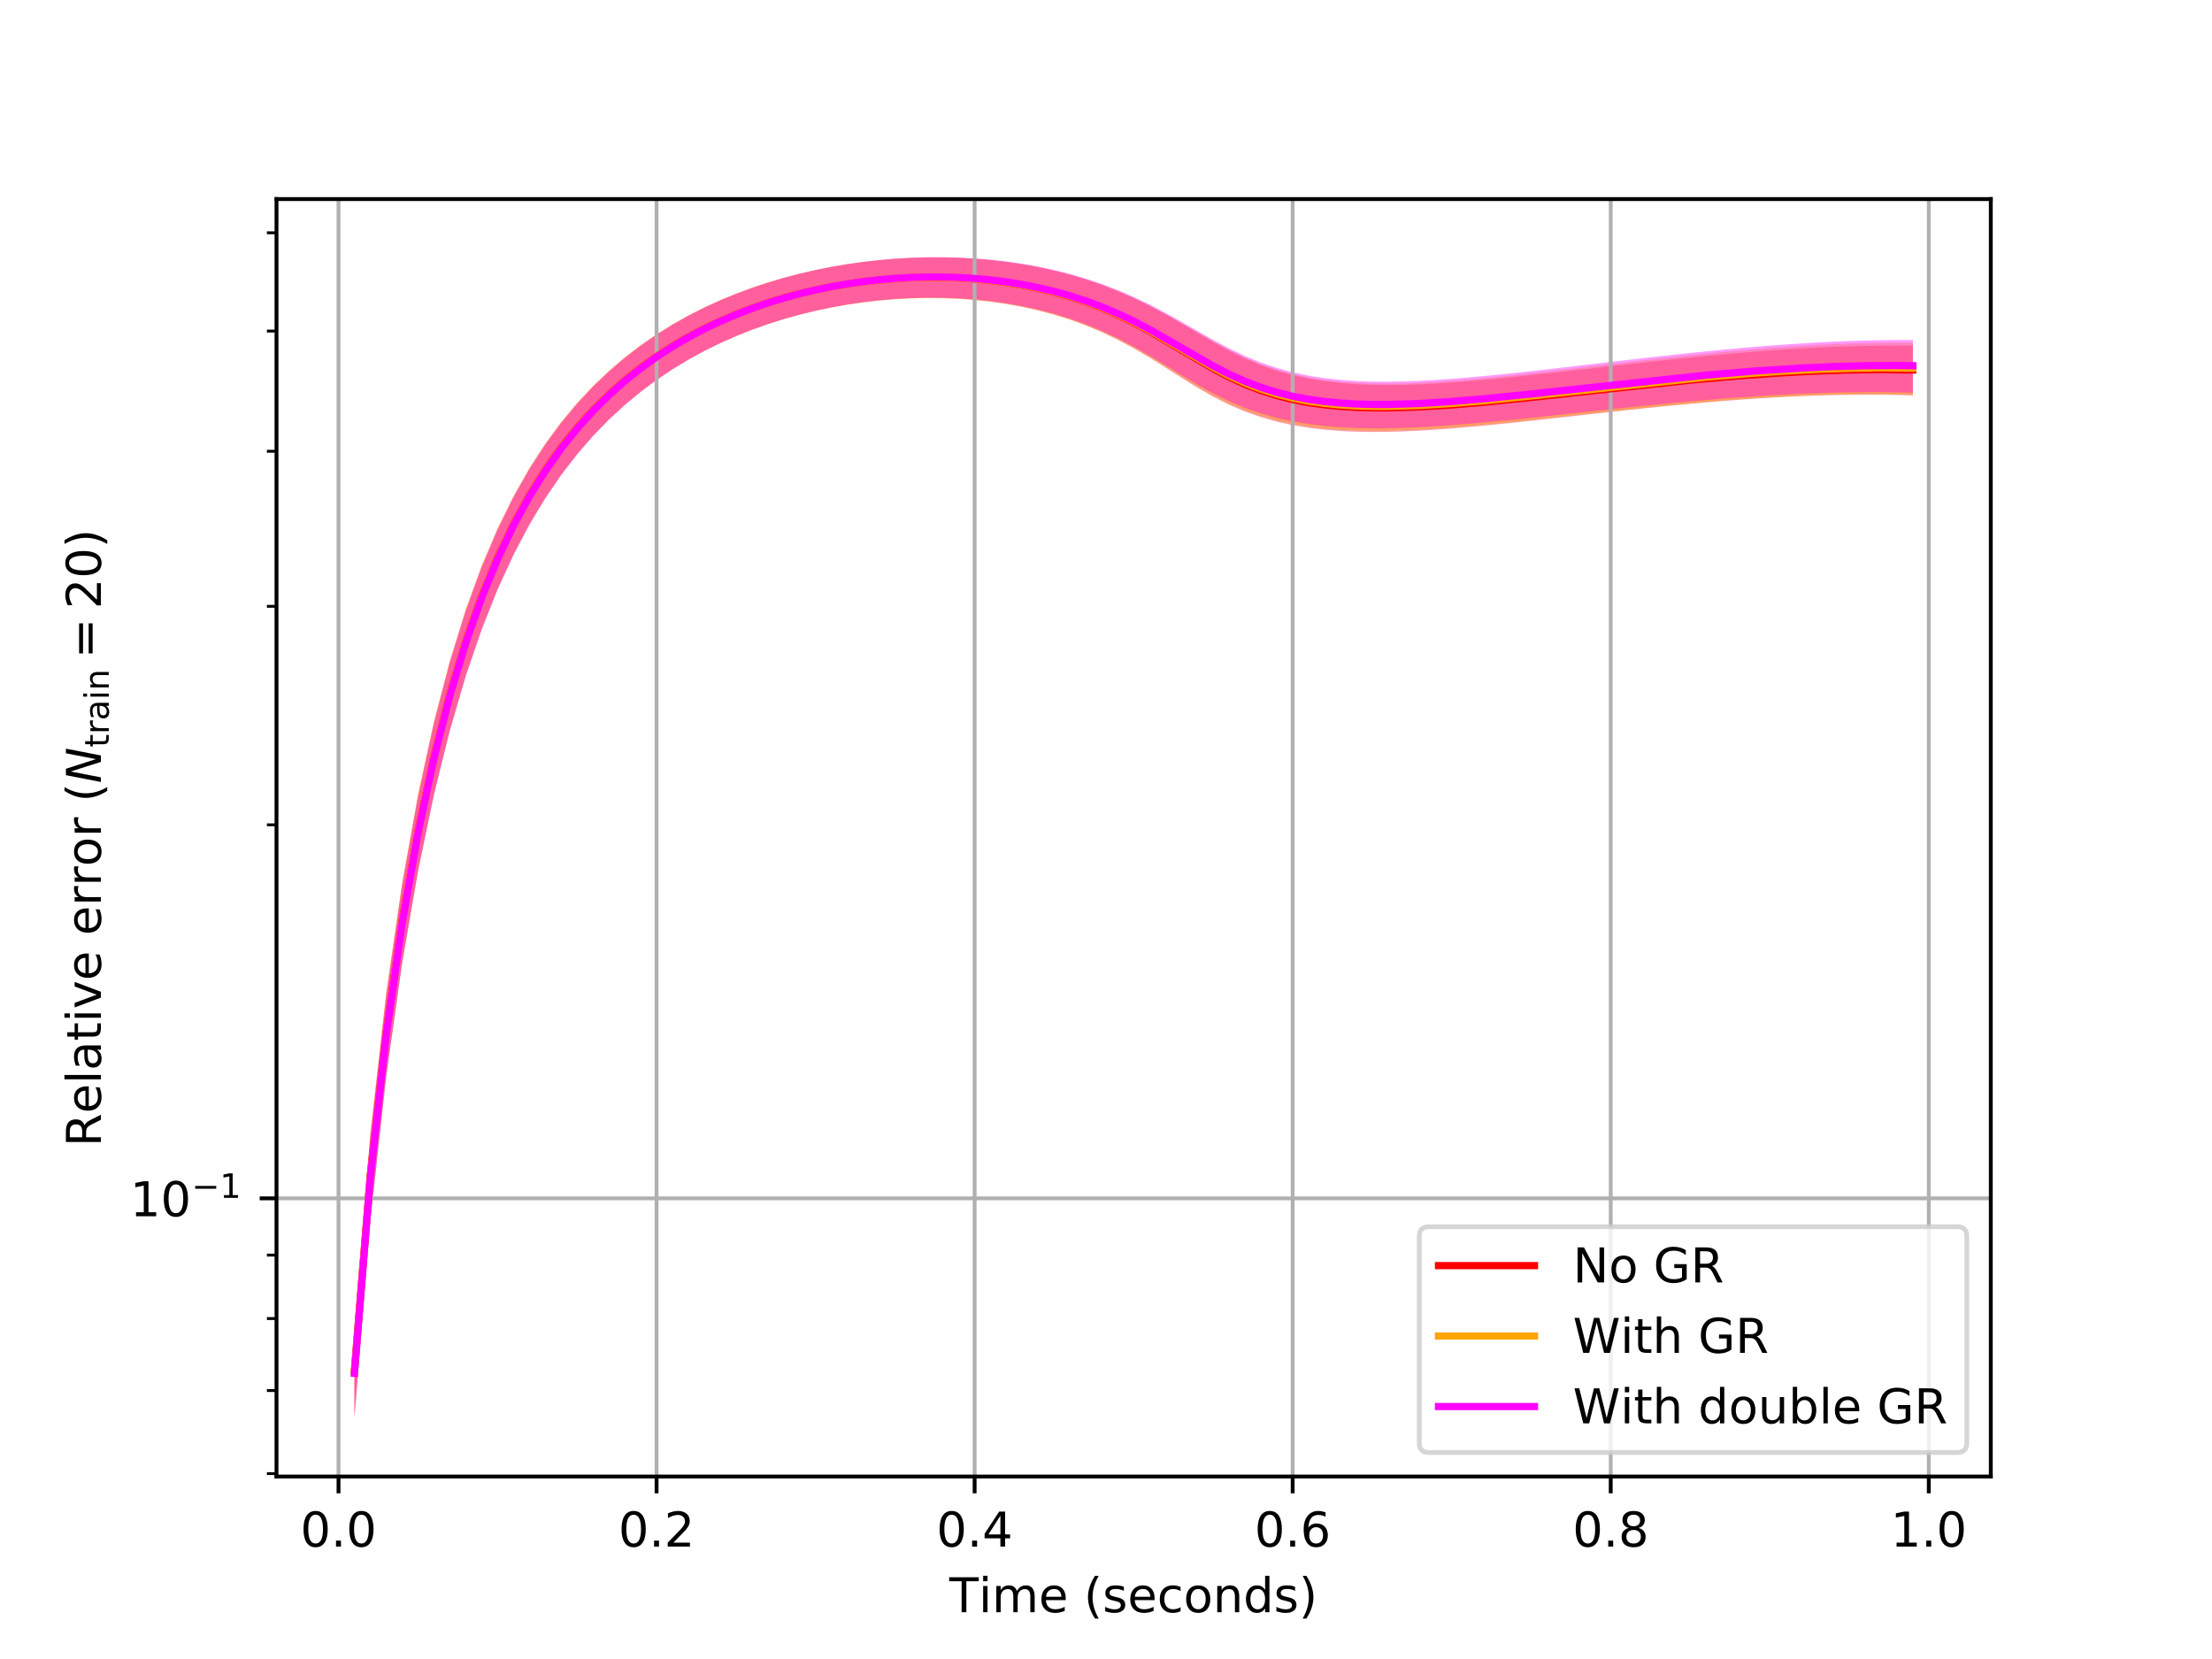<?xml version="1.0" encoding="utf-8" standalone="no"?>
<!DOCTYPE svg PUBLIC "-//W3C//DTD SVG 1.1//EN"
  "http://www.w3.org/Graphics/SVG/1.1/DTD/svg11.dtd">
<!-- Created with matplotlib (https://matplotlib.org/) -->
<svg height="345.6pt" version="1.1" viewBox="0 0 460.8 345.6" width="460.8pt" xmlns="http://www.w3.org/2000/svg" xmlns:xlink="http://www.w3.org/1999/xlink">
 <defs>
  <style type="text/css">
*{stroke-linecap:butt;stroke-linejoin:round;white-space:pre;}
  </style>
 </defs>
 <g id="figure_1">
  <g id="patch_1">
   <path d="M 0 345.6 
L 460.8 345.6 
L 460.8 0 
L 0 0 
z
" style="fill:#ffffff;"/>
  </g>
  <g id="axes_1">
   <g id="patch_2">
    <path d="M 57.6 307.584 
L 414.72 307.584 
L 414.72 41.472 
L 57.6 41.472 
z
" style="fill:#ffffff;"/>
   </g>
   <g id="PolyCollection_1">
    <path clip-path="url(#p61aeb0c134)" d="M 73.833 276.676 
L 73.833 295.055 
L 77.146 253.928 
L 80.458 223.925 
L 83.771 200.387 
L 87.084 181.23 
L 90.397 165.324 
L 93.71 151.96 
L 97.022 140.631 
L 100.335 130.957 
L 103.648 122.638 
L 106.961 115.436 
L 110.274 109.163 
L 113.586 103.666 
L 116.899 98.823 
L 120.212 94.536 
L 123.525 90.724 
L 126.838 87.322 
L 130.15 84.275 
L 133.463 81.54 
L 136.776 79.08 
L 140.089 76.863 
L 143.402 74.863 
L 146.714 73.06 
L 150.027 71.435 
L 153.34 69.972 
L 156.653 68.66 
L 159.966 67.487 
L 163.278 66.444 
L 166.591 65.524 
L 169.904 64.722 
L 173.217 64.03 
L 176.53 63.447 
L 179.842 62.969 
L 183.155 62.594 
L 186.468 62.319 
L 189.781 62.146 
L 193.094 62.075 
L 196.406 62.106 
L 199.719 62.243 
L 203.032 62.488 
L 206.345 62.847 
L 209.658 63.325 
L 212.97 63.93 
L 216.283 64.67 
L 219.596 65.554 
L 222.909 66.595 
L 226.222 67.804 
L 229.534 69.193 
L 232.847 70.772 
L 236.16 72.54 
L 239.473 74.482 
L 242.786 76.552 
L 246.098 78.668 
L 249.411 80.725 
L 252.724 82.623 
L 256.037 84.296 
L 259.35 85.716 
L 262.662 86.886 
L 265.975 87.825 
L 269.288 88.557 
L 272.601 89.11 
L 275.914 89.507 
L 279.226 89.771 
L 282.539 89.921 
L 285.852 89.975 
L 289.165 89.948 
L 292.478 89.851 
L 295.79 89.696 
L 299.103 89.492 
L 302.416 89.249 
L 305.729 88.972 
L 309.042 88.668 
L 312.354 88.342 
L 315.667 88 
L 318.98 87.645 
L 322.293 87.282 
L 325.606 86.914 
L 328.918 86.543 
L 332.231 86.174 
L 335.544 85.808 
L 338.857 85.449 
L 342.17 85.098 
L 345.482 84.758 
L 348.795 84.43 
L 352.108 84.118 
L 355.421 83.823 
L 358.734 83.546 
L 362.046 83.291 
L 365.359 83.058 
L 368.672 82.85 
L 371.985 82.667 
L 375.298 82.513 
L 378.61 82.389 
L 381.923 82.296 
L 385.236 82.236 
L 388.549 82.212 
L 391.862 82.225 
L 395.174 82.278 
L 398.487 82.374 
L 398.487 72.031 
L 398.487 72.031 
L 395.174 72.003 
L 391.862 72.016 
L 388.549 72.066 
L 385.236 72.152 
L 381.923 72.27 
L 378.61 72.42 
L 375.298 72.598 
L 371.985 72.803 
L 368.672 73.033 
L 365.359 73.286 
L 362.046 73.561 
L 358.734 73.854 
L 355.421 74.165 
L 352.108 74.492 
L 348.795 74.833 
L 345.482 75.185 
L 342.17 75.547 
L 338.857 75.916 
L 335.544 76.291 
L 332.231 76.668 
L 328.918 77.047 
L 325.606 77.422 
L 322.293 77.793 
L 318.98 78.155 
L 315.667 78.504 
L 312.354 78.838 
L 309.042 79.15 
L 305.729 79.436 
L 302.416 79.689 
L 299.103 79.903 
L 295.79 80.07 
L 292.478 80.18 
L 289.165 80.221 
L 285.852 80.182 
L 282.539 80.046 
L 279.226 79.797 
L 275.914 79.415 
L 272.601 78.876 
L 269.288 78.156 
L 265.975 77.23 
L 262.662 76.076 
L 259.35 74.684 
L 256.037 73.064 
L 252.724 71.256 
L 249.411 69.332 
L 246.098 67.383 
L 242.786 65.495 
L 239.473 63.727 
L 236.16 62.111 
L 232.847 60.659 
L 229.534 59.369 
L 226.222 58.234 
L 222.909 57.246 
L 219.596 56.394 
L 216.283 55.67 
L 212.97 55.066 
L 209.658 54.575 
L 206.345 54.19 
L 203.032 53.908 
L 199.719 53.723 
L 196.406 53.633 
L 193.094 53.635 
L 189.781 53.73 
L 186.468 53.915 
L 183.155 54.191 
L 179.842 54.559 
L 176.53 55.021 
L 173.217 55.578 
L 169.904 56.234 
L 166.591 56.992 
L 163.278 57.857 
L 159.966 58.834 
L 156.653 59.931 
L 153.34 61.156 
L 150.027 62.518 
L 146.714 64.03 
L 143.402 65.706 
L 140.089 67.563 
L 136.776 69.621 
L 133.463 71.904 
L 130.15 74.44 
L 126.838 77.265 
L 123.525 80.42 
L 120.212 83.956 
L 116.899 87.934 
L 113.586 92.431 
L 110.274 97.541 
L 106.961 103.381 
L 103.648 110.099 
L 100.335 117.882 
L 97.022 126.965 
L 93.71 137.651 
L 90.397 150.334 
L 87.084 165.533 
L 83.771 183.987 
L 80.458 206.852 
L 77.146 236.203 
L 73.833 276.676 
z
" style="fill:#ff0000;fill-opacity:0.4;"/>
   </g>
   <g id="PolyCollection_2">
    <path clip-path="url(#p61aeb0c134)" d="M 73.833 277.028 
L 73.833 295.288 
L 77.146 254.155 
L 80.458 224.145 
L 83.771 200.598 
L 87.084 181.432 
L 90.397 165.518 
L 93.71 152.144 
L 97.022 140.806 
L 100.335 131.123 
L 103.648 122.795 
L 106.961 115.585 
L 110.274 109.304 
L 113.586 103.8 
L 116.899 98.95 
L 120.212 94.655 
L 123.525 90.837 
L 126.838 87.428 
L 130.15 84.376 
L 133.463 81.635 
L 136.776 79.168 
L 140.089 76.946 
L 143.402 74.941 
L 146.714 73.132 
L 150.027 71.501 
L 153.34 70.033 
L 156.653 68.716 
L 159.966 67.537 
L 163.278 66.489 
L 166.591 65.564 
L 169.904 64.756 
L 173.217 64.059 
L 176.53 63.47 
L 179.842 62.986 
L 183.155 62.605 
L 186.468 62.325 
L 189.781 62.145 
L 193.094 62.067 
L 196.406 62.091 
L 199.719 62.22 
L 203.032 62.458 
L 206.345 62.808 
L 209.658 63.278 
L 212.97 63.873 
L 216.283 64.602 
L 219.596 65.475 
L 222.909 66.503 
L 226.222 67.697 
L 229.534 69.07 
L 232.847 70.628 
L 236.16 72.372 
L 239.473 74.285 
L 242.786 76.32 
L 246.098 78.399 
L 249.411 80.419 
L 252.724 82.288 
L 256.037 83.939 
L 259.35 85.347 
L 262.662 86.511 
L 265.975 87.45 
L 269.288 88.186 
L 272.601 88.746 
L 275.914 89.152 
L 279.226 89.426 
L 282.539 89.588 
L 285.852 89.653 
L 289.165 89.637 
L 292.478 89.553 
L 295.79 89.41 
L 299.103 89.218 
L 302.416 88.986 
L 305.729 88.721 
L 309.042 88.428 
L 312.354 88.114 
L 315.667 87.783 
L 318.98 87.439 
L 322.293 87.086 
L 325.606 86.727 
L 328.918 86.367 
L 332.231 86.007 
L 335.544 85.65 
L 338.857 85.3 
L 342.17 84.957 
L 345.482 84.624 
L 348.795 84.304 
L 352.108 83.999 
L 355.421 83.709 
L 358.734 83.439 
L 362.046 83.188 
L 365.359 82.959 
L 368.672 82.754 
L 371.985 82.574 
L 375.298 82.421 
L 378.61 82.296 
L 381.923 82.202 
L 385.236 82.139 
L 388.549 82.111 
L 391.862 82.117 
L 395.174 82.162 
L 398.487 82.247 
L 398.487 71.388 
L 398.487 71.388 
L 395.174 71.376 
L 391.862 71.403 
L 388.549 71.467 
L 385.236 71.566 
L 381.923 71.697 
L 378.61 71.858 
L 375.298 72.047 
L 371.985 72.263 
L 368.672 72.503 
L 365.359 72.766 
L 362.046 73.05 
L 358.734 73.353 
L 355.421 73.673 
L 352.108 74.008 
L 348.795 74.357 
L 345.482 74.718 
L 342.17 75.088 
L 338.857 75.466 
L 335.544 75.849 
L 332.231 76.235 
L 328.918 76.622 
L 325.606 77.006 
L 322.293 77.385 
L 318.98 77.755 
L 315.667 78.114 
L 312.354 78.456 
L 309.042 78.778 
L 305.729 79.073 
L 302.416 79.337 
L 299.103 79.561 
L 295.79 79.738 
L 292.478 79.858 
L 289.165 79.91 
L 285.852 79.882 
L 282.539 79.757 
L 279.226 79.519 
L 275.914 79.148 
L 272.601 78.62 
L 269.288 77.91 
L 265.975 76.995 
L 262.662 75.853 
L 259.35 74.474 
L 256.037 72.868 
L 252.724 71.077 
L 249.411 69.172 
L 246.098 67.244 
L 242.786 65.375 
L 239.473 63.625 
L 236.16 62.024 
L 232.847 60.584 
L 229.534 59.304 
L 226.222 58.178 
L 222.909 57.197 
L 219.596 56.352 
L 216.283 55.634 
L 212.97 55.035 
L 209.658 54.549 
L 206.345 54.169 
L 203.032 53.891 
L 199.719 53.711 
L 196.406 53.625 
L 193.094 53.632 
L 189.781 53.731 
L 186.468 53.921 
L 183.155 54.202 
L 179.842 54.575 
L 176.53 55.042 
L 173.217 55.604 
L 169.904 56.265 
L 166.591 57.028 
L 163.278 57.899 
L 159.966 58.882 
L 156.653 59.984 
L 153.34 61.214 
L 150.027 62.583 
L 146.714 64.101 
L 143.402 65.783 
L 140.089 67.647 
L 136.776 69.711 
L 133.463 72.001 
L 130.15 74.545 
L 126.838 77.378 
L 123.525 80.542 
L 120.212 84.086 
L 116.899 88.074 
L 113.586 92.581 
L 110.274 97.702 
L 106.961 103.553 
L 103.648 110.284 
L 100.335 118.08 
L 97.022 127.178 
L 93.71 137.881 
L 90.397 150.58 
L 87.084 165.798 
L 83.771 184.273 
L 80.458 207.16 
L 77.146 236.531 
L 73.833 277.028 
z
" style="fill:#ffa500;fill-opacity:0.4;"/>
   </g>
   <g id="PolyCollection_3">
    <path clip-path="url(#p61aeb0c134)" d="M 73.833 277.444 
L 73.833 295.488 
L 77.146 254.339 
L 80.458 224.315 
L 83.771 200.753 
L 87.084 181.573 
L 90.397 165.645 
L 93.71 152.258 
L 97.022 140.908 
L 100.335 131.213 
L 103.648 122.875 
L 106.961 115.655 
L 110.274 109.365 
L 113.586 103.852 
L 116.899 98.995 
L 120.212 94.694 
L 123.525 90.869 
L 126.838 87.454 
L 130.15 84.396 
L 133.463 81.65 
L 136.776 79.178 
L 140.089 76.951 
L 143.402 74.941 
L 146.714 73.128 
L 150.027 71.492 
L 153.34 70.02 
L 156.653 68.697 
L 159.966 67.514 
L 163.278 66.461 
L 166.591 65.532 
L 169.904 64.718 
L 173.217 64.017 
L 176.53 63.423 
L 179.842 62.933 
L 183.155 62.546 
L 186.468 62.261 
L 189.781 62.075 
L 193.094 61.991 
L 196.406 62.01 
L 199.719 62.133 
L 203.032 62.364 
L 206.345 62.707 
L 209.658 63.169 
L 212.97 63.757 
L 216.283 64.477 
L 219.596 65.341 
L 222.909 66.359 
L 226.222 67.542 
L 229.534 68.901 
L 232.847 70.443 
L 236.16 72.168 
L 239.473 74.058 
L 242.786 76.066 
L 246.098 78.115 
L 249.411 80.105 
L 252.724 81.947 
L 256.037 83.575 
L 259.35 84.965 
L 262.662 86.116 
L 265.975 87.044 
L 269.288 87.774 
L 272.601 88.328 
L 275.914 88.731 
L 279.226 89.003 
L 282.539 89.163 
L 285.852 89.228 
L 289.165 89.213 
L 292.478 89.128 
L 295.79 88.987 
L 299.103 88.797 
L 302.416 88.567 
L 305.729 88.303 
L 309.042 88.013 
L 312.354 87.7 
L 315.667 87.371 
L 318.98 87.029 
L 322.293 86.678 
L 325.606 86.322 
L 328.918 85.964 
L 332.231 85.606 
L 335.544 85.251 
L 338.857 84.902 
L 342.17 84.561 
L 345.482 84.23 
L 348.795 83.912 
L 352.108 83.607 
L 355.421 83.319 
L 358.734 83.049 
L 362.046 82.798 
L 365.359 82.569 
L 368.672 82.362 
L 371.985 82.181 
L 375.298 82.025 
L 378.61 81.897 
L 381.923 81.798 
L 385.236 81.73 
L 388.549 81.695 
L 391.862 81.694 
L 395.174 81.729 
L 398.487 81.802 
L 398.487 70.832 
L 398.487 70.832 
L 395.174 70.83 
L 391.862 70.865 
L 388.549 70.937 
L 385.236 71.043 
L 381.923 71.181 
L 378.61 71.348 
L 375.298 71.544 
L 371.985 71.765 
L 368.672 72.01 
L 365.359 72.278 
L 362.046 72.566 
L 358.734 72.873 
L 355.421 73.197 
L 352.108 73.536 
L 348.795 73.889 
L 345.482 74.254 
L 342.17 74.627 
L 338.857 75.008 
L 335.544 75.395 
L 332.231 75.784 
L 328.918 76.174 
L 325.606 76.562 
L 322.293 76.944 
L 318.98 77.318 
L 315.667 77.681 
L 312.354 78.027 
L 309.042 78.352 
L 305.729 78.652 
L 302.416 78.92 
L 299.103 79.148 
L 295.79 79.33 
L 292.478 79.455 
L 289.165 79.513 
L 285.852 79.49 
L 282.539 79.372 
L 279.226 79.141 
L 275.914 78.777 
L 272.601 78.257 
L 269.288 77.558 
L 265.975 76.654 
L 262.662 75.525 
L 259.35 74.162 
L 256.037 72.576 
L 252.724 70.807 
L 249.411 68.927 
L 246.098 67.022 
L 242.786 65.175 
L 239.473 63.443 
L 236.16 61.858 
L 232.847 60.432 
L 229.534 59.164 
L 226.222 58.049 
L 222.909 57.078 
L 219.596 56.242 
L 216.283 55.532 
L 212.97 54.942 
L 209.658 54.463 
L 206.345 54.091 
L 203.032 53.82 
L 199.719 53.646 
L 196.406 53.568 
L 193.094 53.582 
L 189.781 53.688 
L 186.468 53.884 
L 183.155 54.172 
L 179.842 54.552 
L 176.53 55.025 
L 173.217 55.594 
L 169.904 56.262 
L 166.591 57.031 
L 163.278 57.908 
L 159.966 58.897 
L 156.653 60.006 
L 153.34 61.243 
L 150.027 62.618 
L 146.714 64.143 
L 143.402 65.832 
L 140.089 67.703 
L 136.776 69.775 
L 133.463 72.072 
L 130.15 74.624 
L 126.838 77.466 
L 123.525 80.638 
L 120.212 84.192 
L 116.899 88.191 
L 113.586 92.709 
L 110.274 97.842 
L 106.961 103.708 
L 103.648 110.454 
L 100.335 118.267 
L 97.022 127.384 
L 93.71 138.108 
L 90.397 150.832 
L 87.084 166.077 
L 83.771 184.582 
L 80.458 207.502 
L 77.146 236.909 
L 73.833 277.444 
z
" style="fill:#ff00ff;fill-opacity:0.4;"/>
   </g>
   <g id="matplotlib.axis_1">
    <g id="xtick_1">
     <g id="line2d_1">
      <path clip-path="url(#p61aeb0c134)" d="M 70.52 307.584 
L 70.52 41.472 
" style="fill:none;stroke:#b0b0b0;stroke-linecap:square;stroke-width:0.8;"/>
     </g>
     <g id="line2d_2">
      <defs>
       <path d="M 0 0 
L 0 3.5 
" id="mf54d21742b" style="stroke:#000000;stroke-width:0.8;"/>
      </defs>
      <g>
       <use style="stroke:#000000;stroke-width:0.8;" x="70.52" xlink:href="#mf54d21742b" y="307.584"/>
      </g>
     </g>
     <g id="text_1">
      <!-- 0.0 -->
      <defs>
       <path d="M 31.781 66.406 
Q 24.172 66.406 20.328 58.906 
Q 16.5 51.422 16.5 36.375 
Q 16.5 21.391 20.328 13.891 
Q 24.172 6.391 31.781 6.391 
Q 39.453 6.391 43.281 13.891 
Q 47.125 21.391 47.125 36.375 
Q 47.125 51.422 43.281 58.906 
Q 39.453 66.406 31.781 66.406 
z
M 31.781 74.219 
Q 44.047 74.219 50.516 64.516 
Q 56.984 54.828 56.984 36.375 
Q 56.984 17.969 50.516 8.266 
Q 44.047 -1.422 31.781 -1.422 
Q 19.531 -1.422 13.062 8.266 
Q 6.594 17.969 6.594 36.375 
Q 6.594 54.828 13.062 64.516 
Q 19.531 74.219 31.781 74.219 
z
" id="DejaVuSans-48"/>
       <path d="M 10.688 12.406 
L 21 12.406 
L 21 0 
L 10.688 0 
z
" id="DejaVuSans-46"/>
      </defs>
      <g transform="translate(62.568 322.182)scale(0.1 -0.1)">
       <use xlink:href="#DejaVuSans-48"/>
       <use x="63.623" xlink:href="#DejaVuSans-46"/>
       <use x="95.41" xlink:href="#DejaVuSans-48"/>
      </g>
     </g>
    </g>
    <g id="xtick_2">
     <g id="line2d_3">
      <path clip-path="url(#p61aeb0c134)" d="M 136.776 307.584 
L 136.776 41.472 
" style="fill:none;stroke:#b0b0b0;stroke-linecap:square;stroke-width:0.8;"/>
     </g>
     <g id="line2d_4">
      <g>
       <use style="stroke:#000000;stroke-width:0.8;" x="136.776" xlink:href="#mf54d21742b" y="307.584"/>
      </g>
     </g>
     <g id="text_2">
      <!-- 0.2 -->
      <defs>
       <path d="M 19.188 8.297 
L 53.609 8.297 
L 53.609 0 
L 7.328 0 
L 7.328 8.297 
Q 12.938 14.109 22.625 23.891 
Q 32.328 33.688 34.812 36.531 
Q 39.547 41.844 41.422 45.531 
Q 43.312 49.219 43.312 52.781 
Q 43.312 58.594 39.234 62.25 
Q 35.156 65.922 28.609 65.922 
Q 23.969 65.922 18.812 64.312 
Q 13.672 62.703 7.812 59.422 
L 7.812 69.391 
Q 13.766 71.781 18.938 73 
Q 24.125 74.219 28.422 74.219 
Q 39.75 74.219 46.484 68.547 
Q 53.219 62.891 53.219 53.422 
Q 53.219 48.922 51.531 44.891 
Q 49.859 40.875 45.406 35.406 
Q 44.188 33.984 37.641 27.219 
Q 31.109 20.453 19.188 8.297 
z
" id="DejaVuSans-50"/>
      </defs>
      <g transform="translate(128.824 322.182)scale(0.1 -0.1)">
       <use xlink:href="#DejaVuSans-48"/>
       <use x="63.623" xlink:href="#DejaVuSans-46"/>
       <use x="95.41" xlink:href="#DejaVuSans-50"/>
      </g>
     </g>
    </g>
    <g id="xtick_3">
     <g id="line2d_5">
      <path clip-path="url(#p61aeb0c134)" d="M 203.032 307.584 
L 203.032 41.472 
" style="fill:none;stroke:#b0b0b0;stroke-linecap:square;stroke-width:0.8;"/>
     </g>
     <g id="line2d_6">
      <g>
       <use style="stroke:#000000;stroke-width:0.8;" x="203.032" xlink:href="#mf54d21742b" y="307.584"/>
      </g>
     </g>
     <g id="text_3">
      <!-- 0.4 -->
      <defs>
       <path d="M 37.797 64.312 
L 12.891 25.391 
L 37.797 25.391 
z
M 35.203 72.906 
L 47.609 72.906 
L 47.609 25.391 
L 58.016 25.391 
L 58.016 17.188 
L 47.609 17.188 
L 47.609 0 
L 37.797 0 
L 37.797 17.188 
L 4.891 17.188 
L 4.891 26.703 
z
" id="DejaVuSans-52"/>
      </defs>
      <g transform="translate(195.08 322.182)scale(0.1 -0.1)">
       <use xlink:href="#DejaVuSans-48"/>
       <use x="63.623" xlink:href="#DejaVuSans-46"/>
       <use x="95.41" xlink:href="#DejaVuSans-52"/>
      </g>
     </g>
    </g>
    <g id="xtick_4">
     <g id="line2d_7">
      <path clip-path="url(#p61aeb0c134)" d="M 269.288 307.584 
L 269.288 41.472 
" style="fill:none;stroke:#b0b0b0;stroke-linecap:square;stroke-width:0.8;"/>
     </g>
     <g id="line2d_8">
      <g>
       <use style="stroke:#000000;stroke-width:0.8;" x="269.288" xlink:href="#mf54d21742b" y="307.584"/>
      </g>
     </g>
     <g id="text_4">
      <!-- 0.6 -->
      <defs>
       <path d="M 33.016 40.375 
Q 26.375 40.375 22.484 35.828 
Q 18.609 31.297 18.609 23.391 
Q 18.609 15.531 22.484 10.953 
Q 26.375 6.391 33.016 6.391 
Q 39.656 6.391 43.531 10.953 
Q 47.406 15.531 47.406 23.391 
Q 47.406 31.297 43.531 35.828 
Q 39.656 40.375 33.016 40.375 
z
M 52.594 71.297 
L 52.594 62.312 
Q 48.875 64.062 45.094 64.984 
Q 41.312 65.922 37.594 65.922 
Q 27.828 65.922 22.672 59.328 
Q 17.531 52.734 16.797 39.406 
Q 19.672 43.656 24.016 45.922 
Q 28.375 48.188 33.594 48.188 
Q 44.578 48.188 50.953 41.516 
Q 57.328 34.859 57.328 23.391 
Q 57.328 12.156 50.688 5.359 
Q 44.047 -1.422 33.016 -1.422 
Q 20.359 -1.422 13.672 8.266 
Q 6.984 17.969 6.984 36.375 
Q 6.984 53.656 15.188 63.938 
Q 23.391 74.219 37.203 74.219 
Q 40.922 74.219 44.703 73.484 
Q 48.484 72.75 52.594 71.297 
z
" id="DejaVuSans-54"/>
      </defs>
      <g transform="translate(261.336 322.182)scale(0.1 -0.1)">
       <use xlink:href="#DejaVuSans-48"/>
       <use x="63.623" xlink:href="#DejaVuSans-46"/>
       <use x="95.41" xlink:href="#DejaVuSans-54"/>
      </g>
     </g>
    </g>
    <g id="xtick_5">
     <g id="line2d_9">
      <path clip-path="url(#p61aeb0c134)" d="M 335.544 307.584 
L 335.544 41.472 
" style="fill:none;stroke:#b0b0b0;stroke-linecap:square;stroke-width:0.8;"/>
     </g>
     <g id="line2d_10">
      <g>
       <use style="stroke:#000000;stroke-width:0.8;" x="335.544" xlink:href="#mf54d21742b" y="307.584"/>
      </g>
     </g>
     <g id="text_5">
      <!-- 0.8 -->
      <defs>
       <path d="M 31.781 34.625 
Q 24.75 34.625 20.719 30.859 
Q 16.703 27.094 16.703 20.516 
Q 16.703 13.922 20.719 10.156 
Q 24.75 6.391 31.781 6.391 
Q 38.812 6.391 42.859 10.172 
Q 46.922 13.969 46.922 20.516 
Q 46.922 27.094 42.891 30.859 
Q 38.875 34.625 31.781 34.625 
z
M 21.922 38.812 
Q 15.578 40.375 12.031 44.719 
Q 8.5 49.078 8.5 55.328 
Q 8.5 64.062 14.719 69.141 
Q 20.953 74.219 31.781 74.219 
Q 42.672 74.219 48.875 69.141 
Q 55.078 64.062 55.078 55.328 
Q 55.078 49.078 51.531 44.719 
Q 48 40.375 41.703 38.812 
Q 48.828 37.156 52.797 32.312 
Q 56.781 27.484 56.781 20.516 
Q 56.781 9.906 50.312 4.234 
Q 43.844 -1.422 31.781 -1.422 
Q 19.734 -1.422 13.25 4.234 
Q 6.781 9.906 6.781 20.516 
Q 6.781 27.484 10.781 32.312 
Q 14.797 37.156 21.922 38.812 
z
M 18.312 54.391 
Q 18.312 48.734 21.844 45.562 
Q 25.391 42.391 31.781 42.391 
Q 38.141 42.391 41.719 45.562 
Q 45.312 48.734 45.312 54.391 
Q 45.312 60.062 41.719 63.234 
Q 38.141 66.406 31.781 66.406 
Q 25.391 66.406 21.844 63.234 
Q 18.312 60.062 18.312 54.391 
z
" id="DejaVuSans-56"/>
      </defs>
      <g transform="translate(327.592 322.182)scale(0.1 -0.1)">
       <use xlink:href="#DejaVuSans-48"/>
       <use x="63.623" xlink:href="#DejaVuSans-46"/>
       <use x="95.41" xlink:href="#DejaVuSans-56"/>
      </g>
     </g>
    </g>
    <g id="xtick_6">
     <g id="line2d_11">
      <path clip-path="url(#p61aeb0c134)" d="M 401.8 307.584 
L 401.8 41.472 
" style="fill:none;stroke:#b0b0b0;stroke-linecap:square;stroke-width:0.8;"/>
     </g>
     <g id="line2d_12">
      <g>
       <use style="stroke:#000000;stroke-width:0.8;" x="401.8" xlink:href="#mf54d21742b" y="307.584"/>
      </g>
     </g>
     <g id="text_6">
      <!-- 1.0 -->
      <defs>
       <path d="M 12.406 8.297 
L 28.516 8.297 
L 28.516 63.922 
L 10.984 60.406 
L 10.984 69.391 
L 28.422 72.906 
L 38.281 72.906 
L 38.281 8.297 
L 54.391 8.297 
L 54.391 0 
L 12.406 0 
z
" id="DejaVuSans-49"/>
      </defs>
      <g transform="translate(393.849 322.182)scale(0.1 -0.1)">
       <use xlink:href="#DejaVuSans-49"/>
       <use x="63.623" xlink:href="#DejaVuSans-46"/>
       <use x="95.41" xlink:href="#DejaVuSans-48"/>
      </g>
     </g>
    </g>
    <g id="text_7">
     <!-- $\mathrm{Time \ (seconds)}$ -->
     <defs>
      <path d="M -0.297 72.906 
L 61.375 72.906 
L 61.375 64.594 
L 35.5 64.594 
L 35.5 0 
L 25.594 0 
L 25.594 64.594 
L -0.297 64.594 
z
" id="DejaVuSans-84"/>
      <path d="M 9.422 54.688 
L 18.406 54.688 
L 18.406 0 
L 9.422 0 
z
M 9.422 75.984 
L 18.406 75.984 
L 18.406 64.594 
L 9.422 64.594 
z
" id="DejaVuSans-105"/>
      <path d="M 52 44.188 
Q 55.375 50.25 60.062 53.125 
Q 64.75 56 71.094 56 
Q 79.641 56 84.281 50.016 
Q 88.922 44.047 88.922 33.016 
L 88.922 0 
L 79.891 0 
L 79.891 32.719 
Q 79.891 40.578 77.094 44.375 
Q 74.312 48.188 68.609 48.188 
Q 61.625 48.188 57.562 43.547 
Q 53.516 38.922 53.516 30.906 
L 53.516 0 
L 44.484 0 
L 44.484 32.719 
Q 44.484 40.625 41.703 44.406 
Q 38.922 48.188 33.109 48.188 
Q 26.219 48.188 22.156 43.531 
Q 18.109 38.875 18.109 30.906 
L 18.109 0 
L 9.078 0 
L 9.078 54.688 
L 18.109 54.688 
L 18.109 46.188 
Q 21.188 51.219 25.484 53.609 
Q 29.781 56 35.688 56 
Q 41.656 56 45.828 52.969 
Q 50 49.953 52 44.188 
z
" id="DejaVuSans-109"/>
      <path d="M 56.203 29.594 
L 56.203 25.203 
L 14.891 25.203 
Q 15.484 15.922 20.484 11.062 
Q 25.484 6.203 34.422 6.203 
Q 39.594 6.203 44.453 7.469 
Q 49.312 8.734 54.109 11.281 
L 54.109 2.781 
Q 49.266 0.734 44.188 -0.344 
Q 39.109 -1.422 33.891 -1.422 
Q 20.797 -1.422 13.156 6.188 
Q 5.516 13.812 5.516 26.812 
Q 5.516 40.234 12.766 48.109 
Q 20.016 56 32.328 56 
Q 43.359 56 49.781 48.891 
Q 56.203 41.797 56.203 29.594 
z
M 47.219 32.234 
Q 47.125 39.594 43.094 43.984 
Q 39.062 48.391 32.422 48.391 
Q 24.906 48.391 20.391 44.141 
Q 15.875 39.891 15.188 32.172 
z
" id="DejaVuSans-101"/>
      <path d="M 31 75.875 
Q 24.469 64.656 21.281 53.656 
Q 18.109 42.672 18.109 31.391 
Q 18.109 20.125 21.312 9.062 
Q 24.516 -2 31 -13.188 
L 23.188 -13.188 
Q 15.875 -1.703 12.234 9.375 
Q 8.594 20.453 8.594 31.391 
Q 8.594 42.281 12.203 53.312 
Q 15.828 64.359 23.188 75.875 
z
" id="DejaVuSans-40"/>
      <path d="M 44.281 53.078 
L 44.281 44.578 
Q 40.484 46.531 36.375 47.5 
Q 32.281 48.484 27.875 48.484 
Q 21.188 48.484 17.844 46.438 
Q 14.5 44.391 14.5 40.281 
Q 14.5 37.156 16.891 35.375 
Q 19.281 33.594 26.516 31.984 
L 29.594 31.297 
Q 39.156 29.25 43.188 25.516 
Q 47.219 21.781 47.219 15.094 
Q 47.219 7.469 41.188 3.016 
Q 35.156 -1.422 24.609 -1.422 
Q 20.219 -1.422 15.453 -0.562 
Q 10.688 0.297 5.422 2 
L 5.422 11.281 
Q 10.406 8.688 15.234 7.391 
Q 20.062 6.109 24.812 6.109 
Q 31.156 6.109 34.562 8.281 
Q 37.984 10.453 37.984 14.406 
Q 37.984 18.062 35.516 20.016 
Q 33.062 21.969 24.703 23.781 
L 21.578 24.516 
Q 13.234 26.266 9.516 29.906 
Q 5.812 33.547 5.812 39.891 
Q 5.812 47.609 11.281 51.797 
Q 16.75 56 26.812 56 
Q 31.781 56 36.172 55.266 
Q 40.578 54.547 44.281 53.078 
z
" id="DejaVuSans-115"/>
      <path d="M 48.781 52.594 
L 48.781 44.188 
Q 44.969 46.297 41.141 47.344 
Q 37.312 48.391 33.406 48.391 
Q 24.656 48.391 19.812 42.844 
Q 14.984 37.312 14.984 27.297 
Q 14.984 17.281 19.812 11.734 
Q 24.656 6.203 33.406 6.203 
Q 37.312 6.203 41.141 7.25 
Q 44.969 8.297 48.781 10.406 
L 48.781 2.094 
Q 45.016 0.344 40.984 -0.531 
Q 36.969 -1.422 32.422 -1.422 
Q 20.062 -1.422 12.781 6.344 
Q 5.516 14.109 5.516 27.297 
Q 5.516 40.672 12.859 48.328 
Q 20.219 56 33.016 56 
Q 37.156 56 41.109 55.141 
Q 45.062 54.297 48.781 52.594 
z
" id="DejaVuSans-99"/>
      <path d="M 30.609 48.391 
Q 23.391 48.391 19.188 42.75 
Q 14.984 37.109 14.984 27.297 
Q 14.984 17.484 19.156 11.844 
Q 23.344 6.203 30.609 6.203 
Q 37.797 6.203 41.984 11.859 
Q 46.188 17.531 46.188 27.297 
Q 46.188 37.016 41.984 42.703 
Q 37.797 48.391 30.609 48.391 
z
M 30.609 56 
Q 42.328 56 49.016 48.375 
Q 55.719 40.766 55.719 27.297 
Q 55.719 13.875 49.016 6.219 
Q 42.328 -1.422 30.609 -1.422 
Q 18.844 -1.422 12.172 6.219 
Q 5.516 13.875 5.516 27.297 
Q 5.516 40.766 12.172 48.375 
Q 18.844 56 30.609 56 
z
" id="DejaVuSans-111"/>
      <path d="M 54.891 33.016 
L 54.891 0 
L 45.906 0 
L 45.906 32.719 
Q 45.906 40.484 42.875 44.328 
Q 39.844 48.188 33.797 48.188 
Q 26.516 48.188 22.312 43.547 
Q 18.109 38.922 18.109 30.906 
L 18.109 0 
L 9.078 0 
L 9.078 54.688 
L 18.109 54.688 
L 18.109 46.188 
Q 21.344 51.125 25.703 53.562 
Q 30.078 56 35.797 56 
Q 45.219 56 50.047 50.172 
Q 54.891 44.344 54.891 33.016 
z
" id="DejaVuSans-110"/>
      <path d="M 45.406 46.391 
L 45.406 75.984 
L 54.391 75.984 
L 54.391 0 
L 45.406 0 
L 45.406 8.203 
Q 42.578 3.328 38.25 0.953 
Q 33.938 -1.422 27.875 -1.422 
Q 17.969 -1.422 11.734 6.484 
Q 5.516 14.406 5.516 27.297 
Q 5.516 40.188 11.734 48.094 
Q 17.969 56 27.875 56 
Q 33.938 56 38.25 53.625 
Q 42.578 51.266 45.406 46.391 
z
M 14.797 27.297 
Q 14.797 17.391 18.875 11.75 
Q 22.953 6.109 30.078 6.109 
Q 37.203 6.109 41.297 11.75 
Q 45.406 17.391 45.406 27.297 
Q 45.406 37.203 41.297 42.844 
Q 37.203 48.484 30.078 48.484 
Q 22.953 48.484 18.875 42.844 
Q 14.797 37.203 14.797 27.297 
z
" id="DejaVuSans-100"/>
      <path d="M 8.016 75.875 
L 15.828 75.875 
Q 23.141 64.359 26.781 53.312 
Q 30.422 42.281 30.422 31.391 
Q 30.422 20.453 26.781 9.375 
Q 23.141 -1.703 15.828 -13.188 
L 8.016 -13.188 
Q 14.5 -2 17.703 9.062 
Q 20.906 20.125 20.906 31.391 
Q 20.906 42.672 17.703 53.656 
Q 14.5 64.656 8.016 75.875 
z
" id="DejaVuSans-41"/>
     </defs>
     <g transform="translate(197.76 335.861)scale(0.1 -0.1)">
      <use transform="translate(0 0.016)" xlink:href="#DejaVuSans-84"/>
      <use transform="translate(61.084 0.016)" xlink:href="#DejaVuSans-105"/>
      <use transform="translate(88.867 0.016)" xlink:href="#DejaVuSans-109"/>
      <use transform="translate(186.279 0.016)" xlink:href="#DejaVuSans-101"/>
      <use transform="translate(280.273 0.016)" xlink:href="#DejaVuSans-40"/>
      <use transform="translate(319.287 0.016)" xlink:href="#DejaVuSans-115"/>
      <use transform="translate(371.386 0.016)" xlink:href="#DejaVuSans-101"/>
      <use transform="translate(432.91 0.016)" xlink:href="#DejaVuSans-99"/>
      <use transform="translate(487.89 0.016)" xlink:href="#DejaVuSans-111"/>
      <use transform="translate(549.072 0.016)" xlink:href="#DejaVuSans-110"/>
      <use transform="translate(612.451 0.016)" xlink:href="#DejaVuSans-100"/>
      <use transform="translate(675.927 0.016)" xlink:href="#DejaVuSans-115"/>
      <use transform="translate(728.027 0.016)" xlink:href="#DejaVuSans-41"/>
     </g>
    </g>
   </g>
   <g id="matplotlib.axis_2">
    <g id="ytick_1">
     <g id="line2d_13">
      <path clip-path="url(#p61aeb0c134)" d="M 57.6 249.635 
L 414.72 249.635 
" style="fill:none;stroke:#b0b0b0;stroke-linecap:square;stroke-width:0.8;"/>
     </g>
     <g id="line2d_14">
      <defs>
       <path d="M 0 0 
L -3.5 0 
" id="maf4f01610d" style="stroke:#000000;stroke-width:0.8;"/>
      </defs>
      <g>
       <use style="stroke:#000000;stroke-width:0.8;" x="57.6" xlink:href="#maf4f01610d" y="249.635"/>
      </g>
     </g>
     <g id="text_8">
      <!-- $\mathdefault{10^{-1}}$ -->
      <defs>
       <path d="M 10.594 35.5 
L 73.188 35.5 
L 73.188 27.203 
L 10.594 27.203 
z
" id="DejaVuSans-8722"/>
      </defs>
      <g transform="translate(27.1 253.434)scale(0.1 -0.1)">
       <use transform="translate(0 0.684)" xlink:href="#DejaVuSans-49"/>
       <use transform="translate(63.623 0.684)" xlink:href="#DejaVuSans-48"/>
       <use transform="translate(128.203 38.966)scale(0.7)" xlink:href="#DejaVuSans-8722"/>
       <use transform="translate(186.855 38.966)scale(0.7)" xlink:href="#DejaVuSans-49"/>
      </g>
     </g>
    </g>
    <g id="ytick_2">
     <g id="line2d_15">
      <defs>
       <path d="M 0 0 
L -2 0 
" id="m4c5197dfe3" style="stroke:#000000;stroke-width:0.6;"/>
      </defs>
      <g>
       <use style="stroke:#000000;stroke-width:0.6;" x="57.6" xlink:href="#m4c5197dfe3" y="306.979"/>
      </g>
     </g>
    </g>
    <g id="ytick_3">
     <g id="line2d_16">
      <g>
       <use style="stroke:#000000;stroke-width:0.6;" x="57.6" xlink:href="#m4c5197dfe3" y="289.675"/>
      </g>
     </g>
    </g>
    <g id="ytick_4">
     <g id="line2d_17">
      <g>
       <use style="stroke:#000000;stroke-width:0.6;" x="57.6" xlink:href="#m4c5197dfe3" y="274.685"/>
      </g>
     </g>
    </g>
    <g id="ytick_5">
     <g id="line2d_18">
      <g>
       <use style="stroke:#000000;stroke-width:0.6;" x="57.6" xlink:href="#m4c5197dfe3" y="261.463"/>
      </g>
     </g>
    </g>
    <g id="ytick_6">
     <g id="line2d_19">
      <g>
       <use style="stroke:#000000;stroke-width:0.6;" x="57.6" xlink:href="#m4c5197dfe3" y="171.824"/>
      </g>
     </g>
    </g>
    <g id="ytick_7">
     <g id="line2d_20">
      <g>
       <use style="stroke:#000000;stroke-width:0.6;" x="57.6" xlink:href="#m4c5197dfe3" y="126.308"/>
      </g>
     </g>
    </g>
    <g id="ytick_8">
     <g id="line2d_21">
      <g>
       <use style="stroke:#000000;stroke-width:0.6;" x="57.6" xlink:href="#m4c5197dfe3" y="94.013"/>
      </g>
     </g>
    </g>
    <g id="ytick_9">
     <g id="line2d_22">
      <g>
       <use style="stroke:#000000;stroke-width:0.6;" x="57.6" xlink:href="#m4c5197dfe3" y="68.964"/>
      </g>
     </g>
    </g>
    <g id="ytick_10">
     <g id="line2d_23">
      <g>
       <use style="stroke:#000000;stroke-width:0.6;" x="57.6" xlink:href="#m4c5197dfe3" y="48.497"/>
      </g>
     </g>
    </g>
    <g id="text_9">
     <!-- $\mathrm{Relative \ error}$ ($N_{\mathrm{train}}=20$) -->
     <defs>
      <path d="M 44.391 34.188 
Q 47.562 33.109 50.562 29.594 
Q 53.562 26.078 56.594 19.922 
L 66.609 0 
L 56 0 
L 46.688 18.703 
Q 43.062 26.031 39.672 28.422 
Q 36.281 30.812 30.422 30.812 
L 19.672 30.812 
L 19.672 0 
L 9.812 0 
L 9.812 72.906 
L 32.078 72.906 
Q 44.578 72.906 50.734 67.672 
Q 56.891 62.453 56.891 51.906 
Q 56.891 45.016 53.688 40.469 
Q 50.484 35.938 44.391 34.188 
z
M 19.672 64.797 
L 19.672 38.922 
L 32.078 38.922 
Q 39.203 38.922 42.844 42.219 
Q 46.484 45.516 46.484 51.906 
Q 46.484 58.297 42.844 61.547 
Q 39.203 64.797 32.078 64.797 
z
" id="DejaVuSans-82"/>
      <path d="M 9.422 75.984 
L 18.406 75.984 
L 18.406 0 
L 9.422 0 
z
" id="DejaVuSans-108"/>
      <path d="M 34.281 27.484 
Q 23.391 27.484 19.188 25 
Q 14.984 22.516 14.984 16.5 
Q 14.984 11.719 18.141 8.906 
Q 21.297 6.109 26.703 6.109 
Q 34.188 6.109 38.703 11.406 
Q 43.219 16.703 43.219 25.484 
L 43.219 27.484 
z
M 52.203 31.203 
L 52.203 0 
L 43.219 0 
L 43.219 8.297 
Q 40.141 3.328 35.547 0.953 
Q 30.953 -1.422 24.312 -1.422 
Q 15.922 -1.422 10.953 3.297 
Q 6 8.016 6 15.922 
Q 6 25.141 12.172 29.828 
Q 18.359 34.516 30.609 34.516 
L 43.219 34.516 
L 43.219 35.406 
Q 43.219 41.609 39.141 45 
Q 35.062 48.391 27.688 48.391 
Q 23 48.391 18.547 47.266 
Q 14.109 46.141 10.016 43.891 
L 10.016 52.203 
Q 14.938 54.109 19.578 55.047 
Q 24.219 56 28.609 56 
Q 40.484 56 46.344 49.844 
Q 52.203 43.703 52.203 31.203 
z
" id="DejaVuSans-97"/>
      <path d="M 18.312 70.219 
L 18.312 54.688 
L 36.812 54.688 
L 36.812 47.703 
L 18.312 47.703 
L 18.312 18.016 
Q 18.312 11.328 20.141 9.422 
Q 21.969 7.516 27.594 7.516 
L 36.812 7.516 
L 36.812 0 
L 27.594 0 
Q 17.188 0 13.234 3.875 
Q 9.281 7.766 9.281 18.016 
L 9.281 47.703 
L 2.688 47.703 
L 2.688 54.688 
L 9.281 54.688 
L 9.281 70.219 
z
" id="DejaVuSans-116"/>
      <path d="M 2.984 54.688 
L 12.5 54.688 
L 29.594 8.797 
L 46.688 54.688 
L 56.203 54.688 
L 35.688 0 
L 23.484 0 
z
" id="DejaVuSans-118"/>
      <path d="M 41.109 46.297 
Q 39.594 47.172 37.812 47.578 
Q 36.031 48 33.891 48 
Q 26.266 48 22.188 43.047 
Q 18.109 38.094 18.109 28.812 
L 18.109 0 
L 9.078 0 
L 9.078 54.688 
L 18.109 54.688 
L 18.109 46.188 
Q 20.953 51.172 25.484 53.578 
Q 30.031 56 36.531 56 
Q 37.453 56 38.578 55.875 
Q 39.703 55.766 41.062 55.516 
z
" id="DejaVuSans-114"/>
      <path id="DejaVuSans-32"/>
      <path d="M 16.891 72.906 
L 30.172 72.906 
L 50.297 10.406 
L 62.5 72.906 
L 72.125 72.906 
L 57.906 0 
L 44.578 0 
L 24.516 62.891 
L 12.312 0 
L 2.688 0 
z
" id="DejaVuSans-Oblique-78"/>
      <path d="M 10.594 45.406 
L 73.188 45.406 
L 73.188 37.203 
L 10.594 37.203 
z
M 10.594 25.484 
L 73.188 25.484 
L 73.188 17.188 
L 10.594 17.188 
z
" id="DejaVuSans-61"/>
     </defs>
     <g transform="translate(21.02 238.878)rotate(-90)scale(0.1 -0.1)">
      <use transform="translate(0 0.016)" xlink:href="#DejaVuSans-82"/>
      <use transform="translate(69.482 0.016)" xlink:href="#DejaVuSans-101"/>
      <use transform="translate(131.006 0.016)" xlink:href="#DejaVuSans-108"/>
      <use transform="translate(158.789 0.016)" xlink:href="#DejaVuSans-97"/>
      <use transform="translate(220.068 0.016)" xlink:href="#DejaVuSans-116"/>
      <use transform="translate(259.277 0.016)" xlink:href="#DejaVuSans-105"/>
      <use transform="translate(287.061 0.016)" xlink:href="#DejaVuSans-118"/>
      <use transform="translate(346.24 0.016)" xlink:href="#DejaVuSans-101"/>
      <use transform="translate(440.234 0.016)" xlink:href="#DejaVuSans-101"/>
      <use transform="translate(501.757 0.016)" xlink:href="#DejaVuSans-114"/>
      <use transform="translate(542.871 0.016)" xlink:href="#DejaVuSans-114"/>
      <use transform="translate(583.984 0.016)" xlink:href="#DejaVuSans-111"/>
      <use transform="translate(645.166 0.016)" xlink:href="#DejaVuSans-114"/>
      <use transform="translate(686.279 0.016)" xlink:href="#DejaVuSans-32"/>
      <use transform="translate(718.066 0.016)" xlink:href="#DejaVuSans-40"/>
      <use transform="translate(757.08 0.016)" xlink:href="#DejaVuSans-Oblique-78"/>
      <use transform="translate(831.884 -16.391)scale(0.7)" xlink:href="#DejaVuSans-116"/>
      <use transform="translate(859.331 -16.391)scale(0.7)" xlink:href="#DejaVuSans-114"/>
      <use transform="translate(888.11 -16.391)scale(0.7)" xlink:href="#DejaVuSans-97"/>
      <use transform="translate(931.006 -16.391)scale(0.7)" xlink:href="#DejaVuSans-105"/>
      <use transform="translate(950.454 -16.391)scale(0.7)" xlink:href="#DejaVuSans-110"/>
      <use transform="translate(1017.036 0.016)" xlink:href="#DejaVuSans-61"/>
      <use transform="translate(1120.307 0.016)" xlink:href="#DejaVuSans-50"/>
      <use transform="translate(1183.93 0.016)" xlink:href="#DejaVuSans-48"/>
      <use transform="translate(1247.553 0.016)" xlink:href="#DejaVuSans-41"/>
     </g>
    </g>
   </g>
   <g id="line2d_24">
    <path clip-path="url(#p61aeb0c134)" d="M 73.833 285.49 
L 77.146 244.716 
L 80.458 215.065 
L 83.771 191.888 
L 87.084 173.107 
L 90.397 157.579 
L 93.71 144.578 
L 97.022 133.59 
L 100.335 124.229 
L 103.648 116.193 
L 106.961 109.247 
L 110.274 103.202 
L 113.586 97.908 
L 116.899 93.247 
L 120.212 89.121 
L 123.525 85.454 
L 126.838 82.181 
L 130.15 79.25 
L 133.463 76.619 
L 136.776 74.251 
L 140.089 72.117 
L 143.402 70.191 
L 146.714 68.455 
L 150.027 66.888 
L 153.34 65.478 
L 156.653 64.211 
L 159.966 63.077 
L 163.278 62.068 
L 166.591 61.177 
L 169.904 60.398 
L 173.217 59.725 
L 176.53 59.155 
L 179.842 58.685 
L 183.155 58.314 
L 186.468 58.038 
L 189.781 57.859 
L 193.094 57.776 
L 196.406 57.789 
L 199.719 57.902 
L 203.032 58.116 
L 206.345 58.435 
L 209.658 58.865 
L 212.97 59.411 
L 216.283 60.08 
L 219.596 60.881 
L 222.909 61.823 
L 226.222 62.917 
L 229.534 64.174 
L 232.847 65.602 
L 236.16 67.205 
L 239.473 68.976 
L 246.098 72.884 
L 252.724 76.795 
L 256.037 78.539 
L 259.35 80.065 
L 262.662 81.351 
L 265.975 82.402 
L 269.288 83.236 
L 272.601 83.876 
L 275.914 84.347 
L 279.226 84.673 
L 282.539 84.875 
L 285.852 84.972 
L 289.165 84.979 
L 295.79 84.78 
L 302.416 84.367 
L 309.042 83.808 
L 318.98 82.8 
L 352.108 79.202 
L 362.046 78.32 
L 371.985 77.627 
L 378.61 77.294 
L 385.236 77.081 
L 391.862 77.005 
L 398.487 77.083 
" style="fill:none;stroke:#ff0000;stroke-linecap:square;stroke-width:1.5;"/>
   </g>
   <g id="line2d_25">
    <path clip-path="url(#p61aeb0c134)" d="M 73.833 285.787 
L 77.146 244.997 
L 80.458 215.332 
L 83.771 192.139 
L 87.084 173.343 
L 90.397 157.801 
L 93.71 144.786 
L 97.022 133.785 
L 100.335 124.412 
L 103.648 116.365 
L 106.961 109.408 
L 110.274 103.353 
L 113.586 98.05 
L 116.899 93.38 
L 120.212 89.246 
L 123.525 85.571 
L 126.838 82.291 
L 130.15 79.353 
L 133.463 76.715 
L 136.776 74.34 
L 140.089 72.2 
L 143.402 70.269 
L 146.714 68.526 
L 150.027 66.954 
L 153.34 65.537 
L 156.653 64.265 
L 159.966 63.126 
L 163.278 62.112 
L 166.591 61.215 
L 169.904 60.43 
L 173.217 59.752 
L 176.53 59.177 
L 179.842 58.702 
L 183.155 58.325 
L 186.468 58.044 
L 189.781 57.859 
L 193.094 57.77 
L 196.406 57.778 
L 199.719 57.885 
L 203.032 58.093 
L 206.345 58.406 
L 209.658 58.829 
L 212.97 59.367 
L 216.283 60.028 
L 219.596 60.821 
L 222.909 61.753 
L 226.222 62.837 
L 229.534 64.08 
L 232.847 65.493 
L 236.16 67.079 
L 239.473 68.828 
L 246.098 72.683 
L 252.724 76.542 
L 256.037 78.267 
L 259.35 79.779 
L 262.662 81.056 
L 265.975 82.101 
L 269.288 82.931 
L 272.601 83.569 
L 275.914 84.038 
L 279.226 84.363 
L 282.539 84.565 
L 285.852 84.661 
L 289.165 84.668 
L 295.79 84.47 
L 302.416 84.058 
L 309.042 83.5 
L 318.98 82.493 
L 355.421 78.579 
L 365.359 77.747 
L 371.985 77.3 
L 378.61 76.956 
L 385.236 76.728 
L 391.862 76.632 
L 398.487 76.686 
" style="fill:none;stroke:#ffa500;stroke-linecap:square;stroke-width:1.5;"/>
   </g>
   <g id="line2d_26">
    <path clip-path="url(#p61aeb0c134)" d="M 73.833 286.104 
L 77.146 245.286 
L 80.458 215.594 
L 83.771 192.377 
L 87.084 173.558 
L 90.397 157.994 
L 93.71 144.96 
L 97.022 133.942 
L 100.335 124.554 
L 103.648 116.493 
L 106.961 109.523 
L 110.274 103.456 
L 113.586 98.142 
L 116.899 93.463 
L 120.212 89.32 
L 123.525 85.637 
L 126.838 82.349 
L 130.15 79.404 
L 133.463 76.759 
L 136.776 74.378 
L 140.089 72.232 
L 143.402 70.294 
L 146.714 68.546 
L 150.027 66.968 
L 153.34 65.546 
L 156.653 64.268 
L 159.966 63.123 
L 163.278 62.103 
L 166.591 61.201 
L 169.904 60.41 
L 173.217 59.726 
L 176.53 59.145 
L 179.842 58.664 
L 183.155 58.281 
L 186.468 57.994 
L 189.781 57.803 
L 193.094 57.708 
L 196.406 57.709 
L 199.719 57.809 
L 203.032 58.01 
L 206.345 58.316 
L 209.658 58.732 
L 212.97 59.263 
L 216.283 59.916 
L 219.596 60.699 
L 222.909 61.622 
L 226.222 62.695 
L 229.534 63.927 
L 232.847 65.326 
L 236.16 66.895 
L 239.473 68.625 
L 246.098 72.432 
L 252.724 76.239 
L 256.037 77.941 
L 259.35 79.434 
L 262.662 80.696 
L 265.975 81.729 
L 269.288 82.549 
L 272.601 83.18 
L 275.914 83.643 
L 279.226 83.963 
L 282.539 84.161 
L 285.852 84.253 
L 289.165 84.258 
L 295.79 84.054 
L 302.416 83.639 
L 309.042 83.079 
L 318.98 82.069 
L 355.421 78.144 
L 365.359 77.305 
L 375.298 76.662 
L 381.923 76.364 
L 388.549 76.187 
L 395.174 76.147 
L 398.487 76.183 
" style="fill:none;stroke:#ff00ff;stroke-linecap:square;stroke-width:1.5;"/>
   </g>
   <g id="patch_3">
    <path d="M 57.6 307.584 
L 57.6 41.472 
" style="fill:none;stroke:#000000;stroke-linecap:square;stroke-linejoin:miter;stroke-width:0.8;"/>
   </g>
   <g id="patch_4">
    <path d="M 414.72 307.584 
L 414.72 41.472 
" style="fill:none;stroke:#000000;stroke-linecap:square;stroke-linejoin:miter;stroke-width:0.8;"/>
   </g>
   <g id="patch_5">
    <path d="M 57.6 307.584 
L 414.72 307.584 
" style="fill:none;stroke:#000000;stroke-linecap:square;stroke-linejoin:miter;stroke-width:0.8;"/>
   </g>
   <g id="patch_6">
    <path d="M 57.6 41.472 
L 414.72 41.472 
" style="fill:none;stroke:#000000;stroke-linecap:square;stroke-linejoin:miter;stroke-width:0.8;"/>
   </g>
   <g id="legend_1">
    <g id="patch_7">
     <path d="M 297.662 302.584 
L 407.72 302.584 
Q 409.72 302.584 409.72 300.584 
L 409.72 257.55 
Q 409.72 255.55 407.72 255.55 
L 297.662 255.55 
Q 295.662 255.55 295.662 257.55 
L 295.662 300.584 
Q 295.662 302.584 297.662 302.584 
z
" style="fill:#ffffff;opacity:0.8;stroke:#cccccc;stroke-linejoin:miter;"/>
    </g>
    <g id="line2d_27">
     <path d="M 299.662 263.648 
L 319.662 263.648 
" style="fill:none;stroke:#ff0000;stroke-linecap:square;stroke-width:1.5;"/>
    </g>
    <g id="line2d_28"/>
    <g id="text_10">
     <!-- No GR -->
     <defs>
      <path d="M 9.812 72.906 
L 23.094 72.906 
L 55.422 11.922 
L 55.422 72.906 
L 64.984 72.906 
L 64.984 0 
L 51.703 0 
L 19.391 60.984 
L 19.391 0 
L 9.812 0 
z
" id="DejaVuSans-78"/>
      <path d="M 59.516 10.406 
L 59.516 29.984 
L 43.406 29.984 
L 43.406 38.094 
L 69.281 38.094 
L 69.281 6.781 
Q 63.578 2.734 56.688 0.656 
Q 49.812 -1.422 42 -1.422 
Q 24.906 -1.422 15.25 8.562 
Q 5.609 18.562 5.609 36.375 
Q 5.609 54.25 15.25 64.234 
Q 24.906 74.219 42 74.219 
Q 49.125 74.219 55.547 72.453 
Q 61.969 70.703 67.391 67.281 
L 67.391 56.781 
Q 61.922 61.422 55.766 63.766 
Q 49.609 66.109 42.828 66.109 
Q 29.438 66.109 22.719 58.641 
Q 16.016 51.172 16.016 36.375 
Q 16.016 21.625 22.719 14.156 
Q 29.438 6.688 42.828 6.688 
Q 48.047 6.688 52.141 7.594 
Q 56.25 8.5 59.516 10.406 
z
" id="DejaVuSans-71"/>
     </defs>
     <g transform="translate(327.662 267.148)scale(0.1 -0.1)">
      <use xlink:href="#DejaVuSans-78"/>
      <use x="74.805" xlink:href="#DejaVuSans-111"/>
      <use x="135.986" xlink:href="#DejaVuSans-32"/>
      <use x="167.773" xlink:href="#DejaVuSans-71"/>
      <use x="245.264" xlink:href="#DejaVuSans-82"/>
     </g>
    </g>
    <g id="line2d_29">
     <path d="M 299.662 278.326 
L 319.662 278.326 
" style="fill:none;stroke:#ffa500;stroke-linecap:square;stroke-width:1.5;"/>
    </g>
    <g id="line2d_30"/>
    <g id="text_11">
     <!-- With GR -->
     <defs>
      <path d="M 3.328 72.906 
L 13.281 72.906 
L 28.609 11.281 
L 43.891 72.906 
L 54.984 72.906 
L 70.312 11.281 
L 85.594 72.906 
L 95.609 72.906 
L 77.297 0 
L 64.891 0 
L 49.516 63.281 
L 33.984 0 
L 21.578 0 
z
" id="DejaVuSans-87"/>
      <path d="M 54.891 33.016 
L 54.891 0 
L 45.906 0 
L 45.906 32.719 
Q 45.906 40.484 42.875 44.328 
Q 39.844 48.188 33.797 48.188 
Q 26.516 48.188 22.312 43.547 
Q 18.109 38.922 18.109 30.906 
L 18.109 0 
L 9.078 0 
L 9.078 75.984 
L 18.109 75.984 
L 18.109 46.188 
Q 21.344 51.125 25.703 53.562 
Q 30.078 56 35.797 56 
Q 45.219 56 50.047 50.172 
Q 54.891 44.344 54.891 33.016 
z
" id="DejaVuSans-104"/>
     </defs>
     <g transform="translate(327.662 281.826)scale(0.1 -0.1)">
      <use xlink:href="#DejaVuSans-87"/>
      <use x="98.846" xlink:href="#DejaVuSans-105"/>
      <use x="126.629" xlink:href="#DejaVuSans-116"/>
      <use x="165.838" xlink:href="#DejaVuSans-104"/>
      <use x="229.217" xlink:href="#DejaVuSans-32"/>
      <use x="261.004" xlink:href="#DejaVuSans-71"/>
      <use x="338.494" xlink:href="#DejaVuSans-82"/>
     </g>
    </g>
    <g id="line2d_31">
     <path d="M 299.662 293.004 
L 319.662 293.004 
" style="fill:none;stroke:#ff00ff;stroke-linecap:square;stroke-width:1.5;"/>
    </g>
    <g id="line2d_32"/>
    <g id="text_12">
     <!-- With double GR -->
     <defs>
      <path d="M 8.5 21.578 
L 8.5 54.688 
L 17.484 54.688 
L 17.484 21.922 
Q 17.484 14.156 20.5 10.266 
Q 23.531 6.391 29.594 6.391 
Q 36.859 6.391 41.078 11.031 
Q 45.312 15.672 45.312 23.688 
L 45.312 54.688 
L 54.297 54.688 
L 54.297 0 
L 45.312 0 
L 45.312 8.406 
Q 42.047 3.422 37.719 1 
Q 33.406 -1.422 27.688 -1.422 
Q 18.266 -1.422 13.375 4.438 
Q 8.5 10.297 8.5 21.578 
z
M 31.109 56 
z
" id="DejaVuSans-117"/>
      <path d="M 48.688 27.297 
Q 48.688 37.203 44.609 42.844 
Q 40.531 48.484 33.406 48.484 
Q 26.266 48.484 22.188 42.844 
Q 18.109 37.203 18.109 27.297 
Q 18.109 17.391 22.188 11.75 
Q 26.266 6.109 33.406 6.109 
Q 40.531 6.109 44.609 11.75 
Q 48.688 17.391 48.688 27.297 
z
M 18.109 46.391 
Q 20.953 51.266 25.266 53.625 
Q 29.594 56 35.594 56 
Q 45.562 56 51.781 48.094 
Q 58.016 40.188 58.016 27.297 
Q 58.016 14.406 51.781 6.484 
Q 45.562 -1.422 35.594 -1.422 
Q 29.594 -1.422 25.266 0.953 
Q 20.953 3.328 18.109 8.203 
L 18.109 0 
L 9.078 0 
L 9.078 75.984 
L 18.109 75.984 
z
" id="DejaVuSans-98"/>
     </defs>
     <g transform="translate(327.662 296.504)scale(0.1 -0.1)">
      <use xlink:href="#DejaVuSans-87"/>
      <use x="98.846" xlink:href="#DejaVuSans-105"/>
      <use x="126.629" xlink:href="#DejaVuSans-116"/>
      <use x="165.838" xlink:href="#DejaVuSans-104"/>
      <use x="229.217" xlink:href="#DejaVuSans-32"/>
      <use x="261.004" xlink:href="#DejaVuSans-100"/>
      <use x="324.48" xlink:href="#DejaVuSans-111"/>
      <use x="385.662" xlink:href="#DejaVuSans-117"/>
      <use x="449.041" xlink:href="#DejaVuSans-98"/>
      <use x="512.518" xlink:href="#DejaVuSans-108"/>
      <use x="540.301" xlink:href="#DejaVuSans-101"/>
      <use x="601.824" xlink:href="#DejaVuSans-32"/>
      <use x="633.611" xlink:href="#DejaVuSans-71"/>
      <use x="711.102" xlink:href="#DejaVuSans-82"/>
     </g>
    </g>
   </g>
  </g>
 </g>
 <defs>
  <clipPath id="p61aeb0c134">
   <rect height="266.112" width="357.12" x="57.6" y="41.472"/>
  </clipPath>
 </defs>
</svg>
